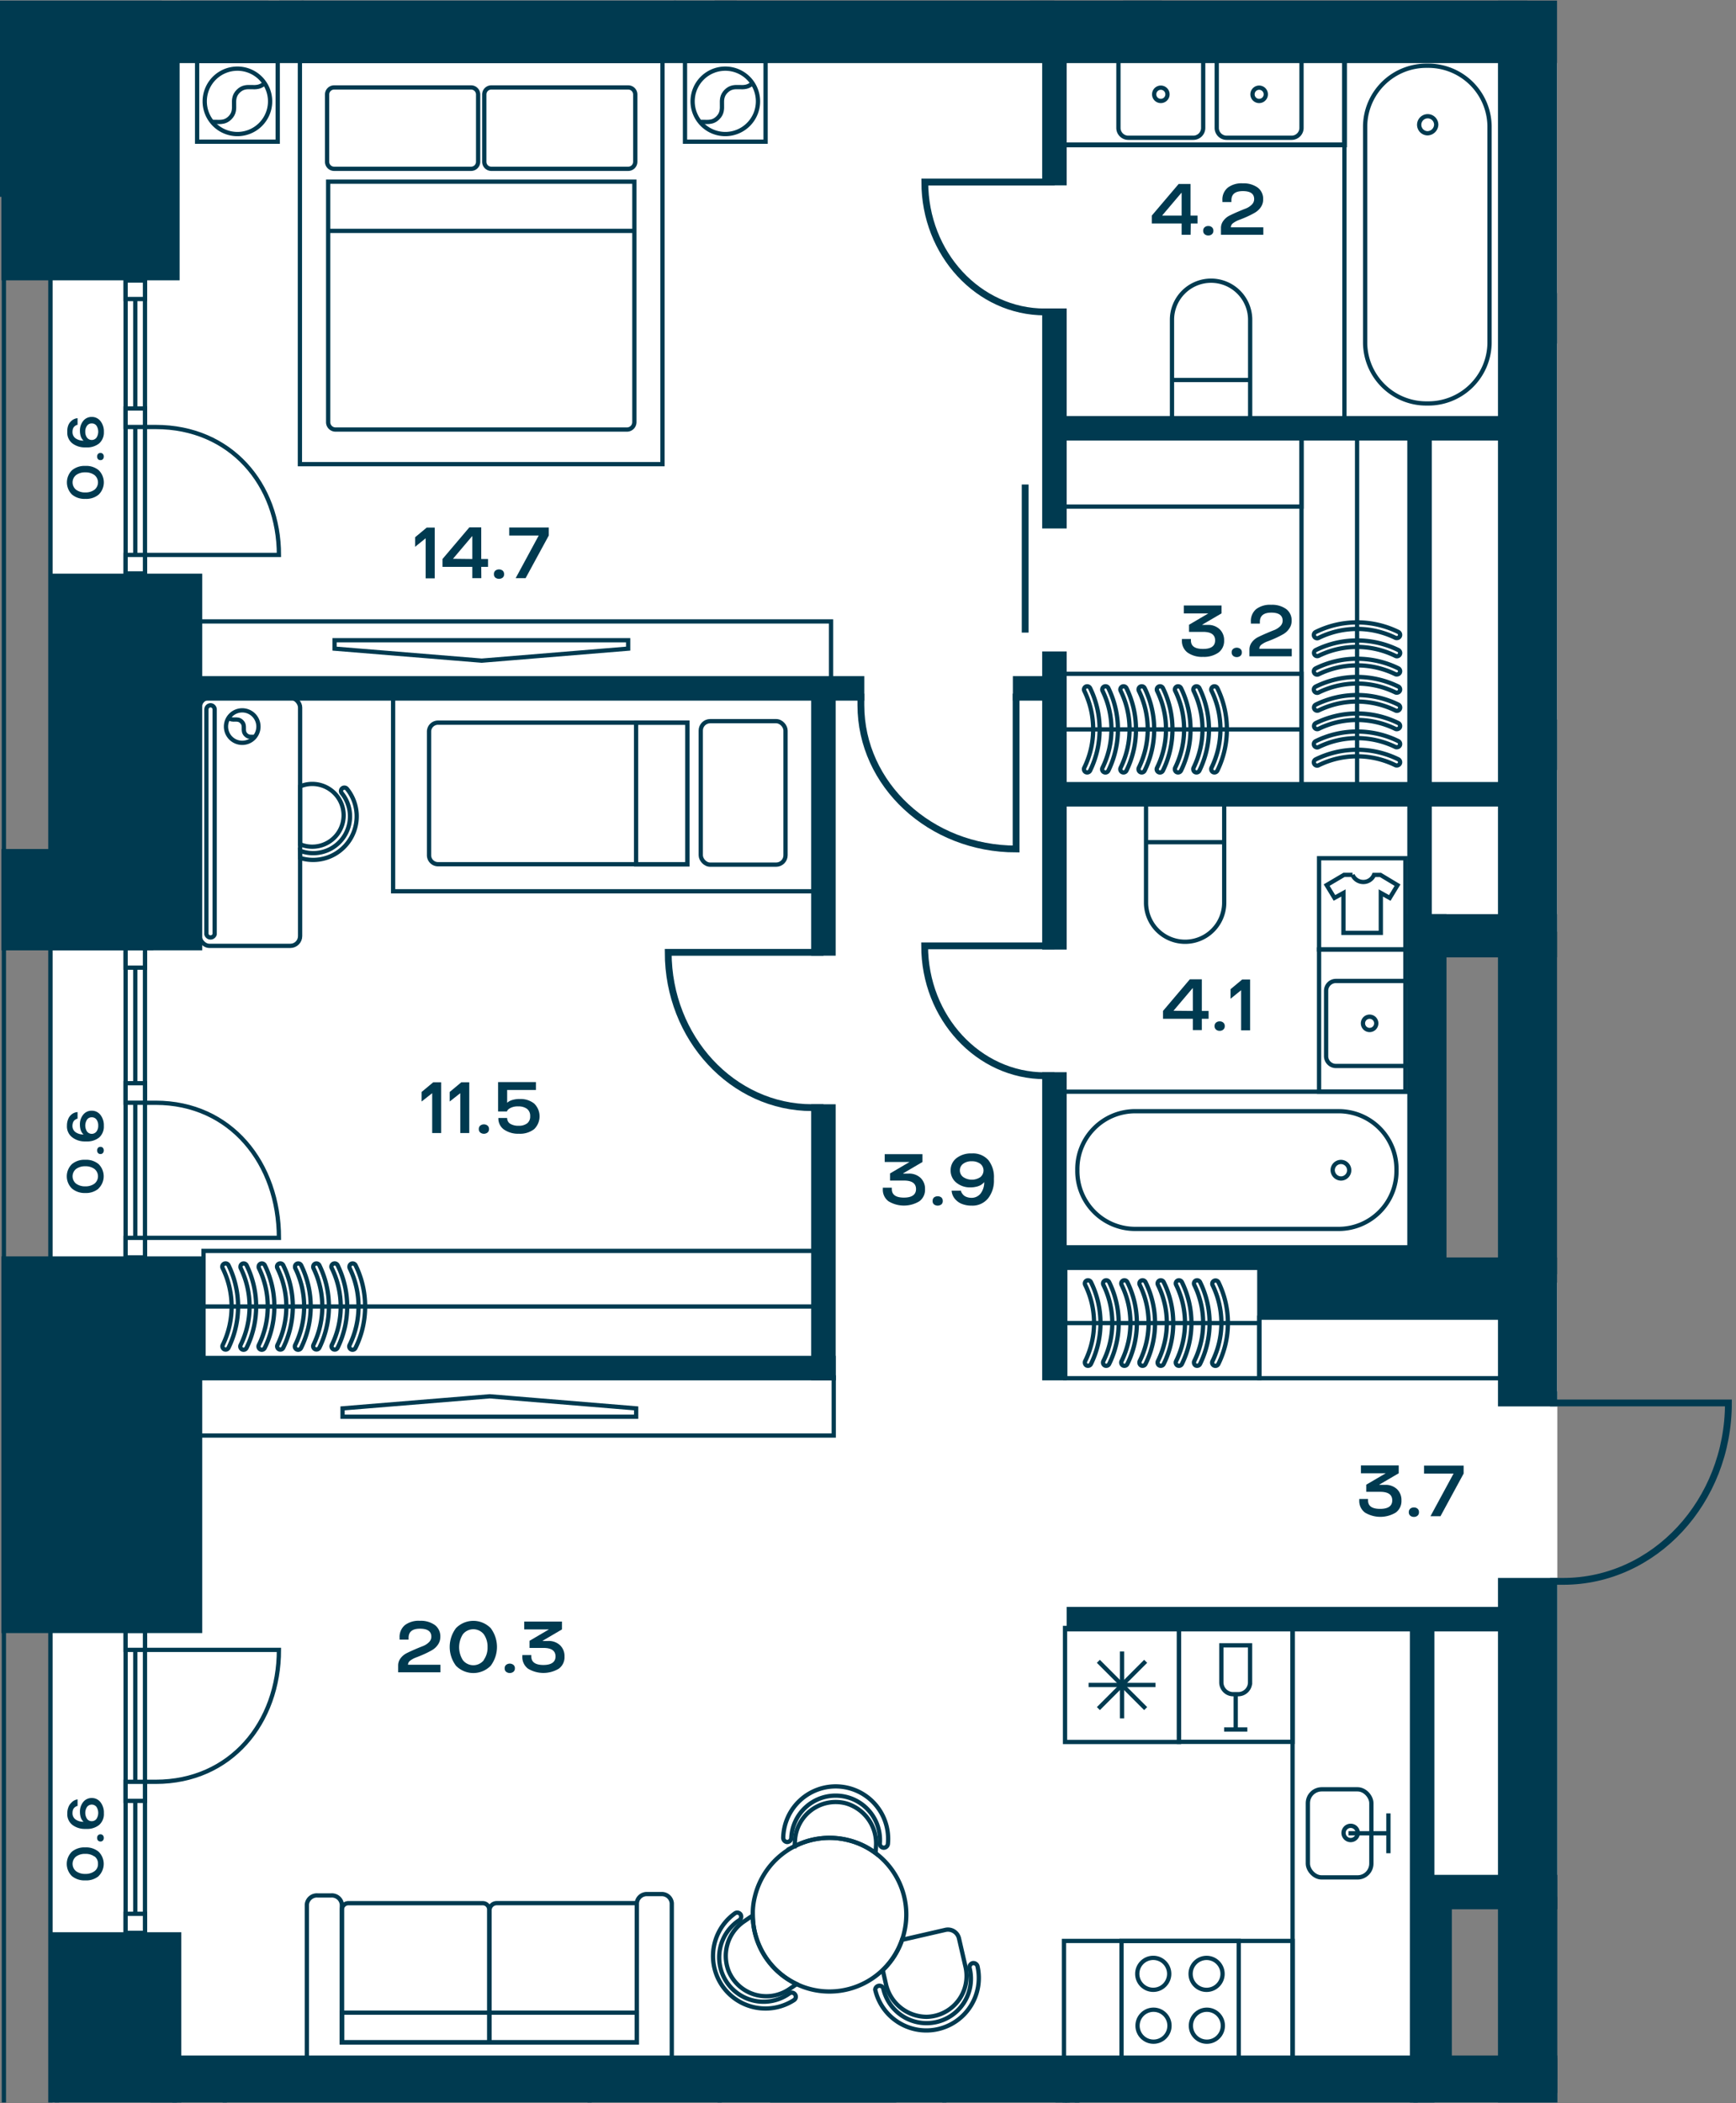 <svg id="Слой_1" data-name="Слой 1" xmlns="http://www.w3.org/2000/svg" xmlns:xlink="http://www.w3.org/1999/xlink" viewBox="0 0 407.34 493.23"><rect x="0" y="0" width="407.34" height="493.23" fill="#808080" stroke="none"/><defs><clipPath id="clip-path"><polygon points="0 0.14 0 493.09 407.34 493.09 407.34 326.27 365.34 326.27 365.34 0.14 0 0.14" fill="none"/></clipPath></defs><polygon points="12.33 14.78 12.33 485.12 336.57 485.12 336.57 444.86 365.41 444.86 365.41 326.27 365.34 326.27 365.34 300.82 336.57 300.82 336.57 218.53 365.34 218.53 365.34 14.78 12.33 14.78" fill="#fff"/><rect x="11.82" y="487.63" width="353.58" height="5.45" fill="#fff"/><rect y="0.14" width="167.66" height="7.09" fill="#fff"/><g clip-path="url(#clip-path)"><line x1="11.82" y1="10.9" x2="11.82" y2="1206.27" fill="none" stroke="#003a50" stroke-miterlimit="10"/><polyline points="768.92 -196.86 768.92 -1300.47 745.92 -1323.47 -95.7 -1323.47 -118.7 -1300.47 -118.7 45.66 0.91 45.66 0.91 1170.78" fill="none" stroke="#003a50" stroke-miterlimit="10"/><polyline points="0.49 1216.97 984.41 1216.97 1083.16 1192.83 1083.16 -196.86 776.25 -196.86" fill="none" stroke="#003a50" stroke-miterlimit="10"/></g><rect x="29.47" y="65.79" width="4.55" height="68.7" fill="#fff"/><rect x="29.47" y="65.79" width="4.55" height="68.7" fill="none" stroke="#003a50" stroke-miterlimit="10"/><line x1="31.74" y1="65.79" x2="31.74" y2="134.49" fill="none" stroke="#003a50" stroke-miterlimit="10"/><rect x="29.47" y="65.79" width="4.55" height="4.34" fill="#fff"/><rect x="29.47" y="65.79" width="4.55" height="4.34" fill="none" stroke="#003a50" stroke-miterlimit="10"/><rect x="29.47" y="130.15" width="4.55" height="4.34" fill="#fff"/><rect x="29.47" y="130.14" width="4.55" height="4.34" fill="none" stroke="#003a50" stroke-miterlimit="10"/><rect x="29.47" y="95.8" width="4.55" height="4.34" fill="#fff"/><rect x="29.47" y="95.8" width="4.55" height="4.34" fill="none" stroke="#003a50" stroke-miterlimit="10"/><g clip-path="url(#clip-path)"><path d="M34,100.14h2.53c17.6,0,28.92,13.43,28.92,30H34" fill="none" stroke="#003a50" stroke-miterlimit="10"/></g><rect x="29.47" y="222.36" width="4.55" height="72.54" fill="#fff"/><rect x="29.47" y="222.36" width="4.55" height="72.54" fill="none" stroke="#003a50" stroke-miterlimit="10"/><line x1="31.74" y1="222.36" x2="31.74" y2="294.9" fill="none" stroke="#003a50" stroke-miterlimit="10"/><rect x="29.47" y="222.36" width="4.55" height="4.58" fill="#fff"/><rect x="29.47" y="222.36" width="4.55" height="4.58" fill="none" stroke="#003a50" stroke-miterlimit="10"/><rect x="29.47" y="290.31" width="4.55" height="4.58" fill="#fff"/><rect x="29.47" y="290.31" width="4.55" height="4.58" fill="none" stroke="#003a50" stroke-miterlimit="10"/><rect x="29.47" y="254.04" width="4.55" height="4.59" fill="#fff"/><rect x="29.47" y="254.04" width="4.55" height="4.58" fill="none" stroke="#003a50" stroke-miterlimit="10"/><g clip-path="url(#clip-path)"><path d="M34,258.63h2.53c17.6,0,28.92,14.18,28.92,31.68H34" fill="none" stroke="#003a50" stroke-miterlimit="10"/></g><rect x="29.47" y="382.46" width="4.55" height="70.84" fill="#fff"/><rect x="29.47" y="382.46" width="4.55" height="70.84" fill="none" stroke="#003a50" stroke-miterlimit="10"/><line x1="31.74" y1="453.31" x2="31.74" y2="382.47" fill="none" stroke="#003a50" stroke-miterlimit="10"/><rect x="29.47" y="448.83" width="4.55" height="4.48" fill="#fff"/><rect x="29.47" y="448.83" width="4.55" height="4.48" fill="none" stroke="#003a50" stroke-miterlimit="10"/><rect x="29.47" y="382.46" width="4.55" height="4.48" fill="#fff"/><rect x="29.47" y="382.46" width="4.55" height="4.48" fill="none" stroke="#003a50" stroke-miterlimit="10"/><rect x="29.47" y="417.88" width="4.55" height="4.48" fill="#fff"/><rect x="29.47" y="417.88" width="4.55" height="4.48" fill="none" stroke="#003a50" stroke-miterlimit="10"/><g clip-path="url(#clip-path)"><path d="M34,417.88h2.53c17.6,0,28.92-13.85,28.92-30.94H34" fill="none" stroke="#003a50" stroke-miterlimit="10"/><rect x="71.28" y="-38.83" width="86.85" height="38.86" fill="none" stroke="#003a50" stroke-miterlimit="10"/></g><rect x="315.46" y="11.61" width="38.86" height="86.85" fill="none" stroke="#003a50" stroke-miterlimit="10"/><g clip-path="url(#clip-path)"><path d="M349.51,29.52v51a14.36,14.36,0,0,1-14.6,14.1h0a14.35,14.35,0,0,1-14.59-14.1v-51a14.35,14.35,0,0,1,14.59-14.1h0A14.36,14.36,0,0,1,349.51,29.52Z" fill="none" stroke="#003a50" stroke-miterlimit="10"/><path d="M334.89,31.26A2,2,0,1,1,337,29.21,2.09,2.09,0,0,1,334.89,31.26Z" fill="none" stroke="#003a50" stroke-miterlimit="10"/></g><rect x="249.18" y="256.03" width="82.09" height="36.73" fill="none" stroke="#003a50" stroke-miterlimit="10"/><g clip-path="url(#clip-path)"><path d="M314.34,288.21H266.12a13.57,13.57,0,0,1-13.33-13.8v0a13.57,13.57,0,0,1,13.33-13.8h48.22a13.57,13.57,0,0,1,13.33,13.8v0A13.57,13.57,0,0,1,314.34,288.21Z" fill="none" stroke="#003a50" stroke-miterlimit="10"/><path d="M312.7,274.39a1.94,1.94,0,1,1,1.93,2A2,2,0,0,1,312.7,274.39Z" fill="none" stroke="#003a50" stroke-miterlimit="10"/><rect x="252.7" y="492.32" width="79.44" height="35.55" fill="none" stroke="#003a50" stroke-miterlimit="10"/><path d="M275,75V98.16h18.34V75A9.17,9.17,0,1,0,275,75Z" fill="none" stroke="#003a50" stroke-miterlimit="10"/></g><line x1="293.37" y1="89.12" x2="275.03" y2="89.12" fill="none" stroke="#003a50" stroke-miterlimit="10"/><g clip-path="url(#clip-path)"><path d="M287.25,211.7V188.49H268.91V211.7a9.17,9.17,0,0,0,18.34,0Z" fill="none" stroke="#003a50" stroke-miterlimit="10"/></g><line x1="268.91" y1="197.52" x2="287.25" y2="197.52" fill="none" stroke="#003a50" stroke-miterlimit="10"/><g clip-path="url(#clip-path)"><path d="M305.39,30V14.23a2.3,2.3,0,0,0-2.3-2.31H287.81a2.3,2.3,0,0,0-2.31,2.31V30a2.31,2.31,0,0,0,2.31,2.31h15.28A2.31,2.31,0,0,0,305.39,30Z" fill="none" stroke="#003a50" stroke-miterlimit="10"/><path d="M295.44,23.68a1.56,1.56,0,1,0-1.55-1.56A1.56,1.56,0,0,0,295.44,23.68Z" fill="none" stroke="#003a50" stroke-miterlimit="10"/><path d="M282.32,30V14.23a2.3,2.3,0,0,0-2.3-2.31H264.74a2.3,2.3,0,0,0-2.31,2.31V30a2.31,2.31,0,0,0,2.31,2.31H280A2.31,2.31,0,0,0,282.32,30Z" fill="none" stroke="#003a50" stroke-miterlimit="10"/><path d="M272.38,23.68a1.56,1.56,0,1,0-1.56-1.56A1.55,1.55,0,0,0,272.38,23.68Z" fill="none" stroke="#003a50" stroke-miterlimit="10"/></g><rect x="249.28" y="13.73" width="66.19" height="20.25" fill="none" stroke="#003a50" stroke-miterlimit="10" stroke-width="1.14"/><g clip-path="url(#clip-path)"><path d="M313.47,250h15.79a2.32,2.32,0,0,0,2.31-2.31V232.37a2.32,2.32,0,0,0-2.31-2.31H313.47a2.31,2.31,0,0,0-2.31,2.31v15.28A2.31,2.31,0,0,0,313.47,250Z" fill="none" stroke="#003a50" stroke-miterlimit="10"/><path d="M319.81,240a1.56,1.56,0,1,0,1.55-1.56A1.55,1.55,0,0,0,319.81,240Z" fill="none" stroke="#003a50" stroke-miterlimit="10"/></g><rect x="309.51" y="222.68" width="20.25" height="33.34" fill="none" stroke="#003a50" stroke-miterlimit="10"/><rect x="46.41" y="145.74" width="148.58" height="13.62" fill="none" stroke="#003a50" stroke-miterlimit="10"/><polygon points="147.39 152.12 113.03 154.94 78.5 152.12 78.5 150.15 147.39 150.15 147.39 152.12" fill="none" stroke="#003a50" stroke-miterlimit="10"/><rect x="92.24" y="163.53" width="98.82" height="45.5" fill="none" stroke="#003a50" stroke-miterlimit="10"/><g clip-path="url(#clip-path)"><path d="M100.67,171.58v29a2.11,2.11,0,0,0,2.11,2.1h58.51V169.48H102.78A2.11,2.11,0,0,0,100.67,171.58Z" fill="none" stroke="#003a50" stroke-miterlimit="10"/></g><rect x="149.25" y="169.47" width="12.04" height="33.26" fill="none" stroke="#003a50" stroke-miterlimit="10"/><g clip-path="url(#clip-path)"><rect x="164.43" y="169.13" width="19.89" height="33.65" rx="2.2" fill="none" stroke="#003a50" stroke-miterlimit="10"/></g><rect x="47.76" y="293.37" width="144.34" height="26.08" fill="none" stroke="#003a50" stroke-miterlimit="10"/><g clip-path="url(#clip-path)"><path d="M60.7,297.07a.76.76,0,0,1,.43-.69.77.77,0,0,1,1,.35,22,22,0,0,1,0,19.36.77.77,0,1,1-1.38-.68,20.53,20.53,0,0,0,0-18A.64.64,0,0,1,60.7,297.07Z" fill="none" stroke="#003a50" stroke-miterlimit="10"/><path d="M65,297.07a.77.77,0,0,1,1.46-.34,22,22,0,0,1,0,19.36.75.75,0,0,1-1,.35.77.77,0,0,1-.36-1,20.44,20.44,0,0,0,0-18A.76.76,0,0,1,65,297.07Z" fill="none" stroke="#003a50" stroke-miterlimit="10"/><path d="M69.23,297.07a.76.76,0,0,1,.43-.69.77.77,0,0,1,1,.35,22,22,0,0,1,0,19.36.77.77,0,1,1-1.38-.68,20.44,20.44,0,0,0,0-18A.76.76,0,0,1,69.23,297.07Z" fill="none" stroke="#003a50" stroke-miterlimit="10"/><path d="M73.5,297.07a.76.76,0,0,1,.43-.69.77.77,0,0,1,1,.35,22,22,0,0,1,0,19.36.77.77,0,0,1-1.38-.68,20.53,20.53,0,0,0,0-18A.64.64,0,0,1,73.5,297.07Z" fill="none" stroke="#003a50" stroke-miterlimit="10"/><path d="M77.76,297.07a.77.77,0,0,1,1.46-.34,22,22,0,0,1,0,19.36.75.75,0,0,1-1,.35.77.77,0,0,1-.36-1,20.44,20.44,0,0,0,0-18A.76.76,0,0,1,77.76,297.07Z" fill="none" stroke="#003a50" stroke-miterlimit="10"/><path d="M82,297.07a.76.76,0,0,1,.43-.69.77.77,0,0,1,1,.35,22,22,0,0,1,0,19.36.77.77,0,1,1-1.38-.68,20.53,20.53,0,0,0,0-18A.76.76,0,0,1,82,297.07Z" fill="none" stroke="#003a50" stroke-miterlimit="10"/><path d="M56.43,297.07a.76.76,0,0,1,.43-.69.77.77,0,0,1,1,.35,22,22,0,0,1,0,19.36.77.77,0,1,1-1.38-.68,20.53,20.53,0,0,0,0-18A.64.64,0,0,1,56.43,297.07Z" fill="none" stroke="#003a50" stroke-miterlimit="10"/><path d="M52.16,297.07a.77.77,0,0,1,1.46-.34,22,22,0,0,1,0,19.36.75.75,0,0,1-1,.35.77.77,0,0,1-.36-1,20.44,20.44,0,0,0,0-18A.76.76,0,0,1,52.16,297.07Z" fill="none" stroke="#003a50" stroke-miterlimit="10"/></g><line x1="47.57" y1="306.41" x2="194.33" y2="306.41" fill="none" stroke="#003a50" stroke-miterlimit="10"/><rect x="249.96" y="297.34" width="45.53" height="25.89" fill="none" stroke="#003a50" stroke-miterlimit="10"/><g clip-path="url(#clip-path)"><path d="M263.09,319.56a.76.76,0,0,0,.43.69.77.77,0,0,0,1-.35,21.73,21.73,0,0,0,0-19.22.77.77,0,0,0-1-.35.75.75,0,0,0-.35,1,20.25,20.25,0,0,1,0,17.88A.67.67,0,0,0,263.09,319.56Z" fill="none" stroke="#003a50" stroke-miterlimit="10"/><path d="M267.36,319.56a.77.77,0,0,0,.42.69.78.78,0,0,0,1-.35,21.73,21.73,0,0,0,0-19.22.77.77,0,0,0-1-.35.75.75,0,0,0-.35,1,20.25,20.25,0,0,1,0,17.88A.67.67,0,0,0,267.36,319.56Z" fill="none" stroke="#003a50" stroke-miterlimit="10"/><path d="M271.62,319.56a.76.76,0,0,0,.43.69.77.77,0,0,0,1-.35,21.73,21.73,0,0,0,0-19.22.77.77,0,0,0-1-.35.75.75,0,0,0-.35,1,20.17,20.17,0,0,1,0,17.88A.8.8,0,0,0,271.62,319.56Z" fill="none" stroke="#003a50" stroke-miterlimit="10"/><path d="M275.89,319.56a.76.76,0,0,0,.43.69.77.77,0,0,0,1-.35,21.73,21.73,0,0,0,0-19.22.77.77,0,0,0-1-.35.75.75,0,0,0-.35,1,20.25,20.25,0,0,1,0,17.88A.67.67,0,0,0,275.89,319.56Z" fill="none" stroke="#003a50" stroke-miterlimit="10"/><path d="M280.16,319.56a.77.77,0,0,0,.42.69.78.78,0,0,0,1-.35,21.73,21.73,0,0,0,0-19.22.77.77,0,0,0-1-.35.75.75,0,0,0-.35,1,20.25,20.25,0,0,1,0,17.88A.67.67,0,0,0,280.16,319.56Z" fill="none" stroke="#003a50" stroke-miterlimit="10"/><path d="M284.42,319.56a.77.77,0,0,0,1.46.34,21.73,21.73,0,0,0,0-19.22.77.77,0,0,0-1.38.67,20.17,20.17,0,0,1,0,17.88A.8.8,0,0,0,284.42,319.56Z" fill="none" stroke="#003a50" stroke-miterlimit="10"/><path d="M258.82,319.56a.76.76,0,0,0,.43.69.77.77,0,0,0,1-.35,21.73,21.73,0,0,0,0-19.22.77.77,0,0,0-1-.35.75.75,0,0,0-.35,1,20.17,20.17,0,0,1,0,17.88A.8.8,0,0,0,258.82,319.56Z" fill="none" stroke="#003a50" stroke-miterlimit="10"/><path d="M254.56,319.56a.77.77,0,0,0,.42.69.78.78,0,0,0,1-.35,21.73,21.73,0,0,0,0-19.22.77.77,0,0,0-1-.35.75.75,0,0,0-.35,1,20.25,20.25,0,0,1,0,17.88A.67.67,0,0,0,254.56,319.56Z" fill="none" stroke="#003a50" stroke-miterlimit="10"/></g><line x1="249.97" y1="310.29" x2="295.49" y2="310.29" fill="none" stroke="#003a50" stroke-miterlimit="10"/><rect x="249.76" y="158.02" width="55.63" height="26.08" fill="none" stroke="#003a50" stroke-miterlimit="10"/><g clip-path="url(#clip-path)"><path d="M262.88,180.4a.76.76,0,0,0,.43.69.77.77,0,0,0,1-.35,22.06,22.06,0,0,0,0-19.37.77.77,0,0,0-1-.34.75.75,0,0,0-.35,1,20.47,20.47,0,0,1,0,18A.76.76,0,0,0,262.88,180.4Z" fill="none" stroke="#003a50" stroke-miterlimit="10"/><path d="M267.15,180.4a.76.76,0,0,0,.43.69.77.77,0,0,0,1-.35,22.06,22.06,0,0,0,0-19.37.77.77,0,0,0-1-.34.75.75,0,0,0-.35,1,20.55,20.55,0,0,1,0,18A.64.64,0,0,0,267.15,180.4Z" fill="none" stroke="#003a50" stroke-miterlimit="10"/><path d="M271.41,180.4a.77.77,0,0,0,1.46.34,22.06,22.06,0,0,0,0-19.37.75.75,0,0,0-1-.34.76.76,0,0,0-.36,1,20.47,20.47,0,0,1,0,18A.76.76,0,0,0,271.41,180.4Z" fill="none" stroke="#003a50" stroke-miterlimit="10"/><path d="M275.68,180.4a.76.76,0,0,0,.43.69.77.77,0,0,0,1-.35,22.06,22.06,0,0,0,0-19.37.77.77,0,0,0-1-.34.75.75,0,0,0-.35,1,20.47,20.47,0,0,1,0,18A.76.76,0,0,0,275.68,180.4Z" fill="none" stroke="#003a50" stroke-miterlimit="10"/><path d="M280,180.4a.76.76,0,0,0,.43.69.77.77,0,0,0,1-.35,22.06,22.06,0,0,0,0-19.37.77.77,0,0,0-1-.34.75.75,0,0,0-.35,1,20.55,20.55,0,0,1,0,18A.64.64,0,0,0,280,180.4Z" fill="none" stroke="#003a50" stroke-miterlimit="10"/><path d="M284.22,180.4a.77.77,0,0,0,.42.69.78.78,0,0,0,1-.35,22.06,22.06,0,0,0,0-19.37.77.77,0,0,0-1-.34.75.75,0,0,0-.35,1,20.55,20.55,0,0,1,0,18A.64.64,0,0,0,284.22,180.4Z" fill="none" stroke="#003a50" stroke-miterlimit="10"/><path d="M258.61,180.4a.77.77,0,0,0,1.46.34,22.06,22.06,0,0,0,0-19.37.75.75,0,0,0-1-.34.76.76,0,0,0-.36,1,20.47,20.47,0,0,1,0,18A.76.76,0,0,0,258.61,180.4Z" fill="none" stroke="#003a50" stroke-miterlimit="10"/><path d="M254.35,180.4a.76.76,0,0,0,.43.69.77.77,0,0,0,1-.35,22.06,22.06,0,0,0,0-19.37.77.77,0,0,0-1-.34.75.75,0,0,0-.35,1,20.55,20.55,0,0,1,0,18A.64.64,0,0,0,254.35,180.4Z" fill="none" stroke="#003a50" stroke-miterlimit="10"/></g><line x1="249.76" y1="171.06" x2="305.39" y2="171.06" fill="none" stroke="#003a50" stroke-miterlimit="10"/><rect x="305.39" y="102.36" width="26.08" height="81.74" fill="none" stroke="#003a50" stroke-miterlimit="10"/><g clip-path="url(#clip-path)"><path d="M327.77,171a.77.77,0,0,0,.69-.42.78.78,0,0,0-.35-1,22,22,0,0,0-19.36,0,.77.77,0,0,0-.35,1,.76.76,0,0,0,1,.35,20.53,20.53,0,0,1,18,0A.64.64,0,0,0,327.77,171Z" fill="none" stroke="#003a50" stroke-miterlimit="10"/><path d="M327.77,166.71a.77.77,0,0,0,.34-1.46,22,22,0,0,0-19.36,0,.75.75,0,0,0-.35,1,.77.77,0,0,0,1,.36,20.53,20.53,0,0,1,18,0A.76.76,0,0,0,327.77,166.71Z" fill="none" stroke="#003a50" stroke-miterlimit="10"/><path d="M327.77,162.44a.76.76,0,0,0,.69-.43.77.77,0,0,0-.35-1,22,22,0,0,0-19.36,0,.77.77,0,1,0,.68,1.38,20.53,20.53,0,0,1,18,0A.64.64,0,0,0,327.77,162.44Z" fill="none" stroke="#003a50" stroke-miterlimit="10"/><path d="M327.77,158.17a.76.76,0,0,0,.69-.43.77.77,0,0,0-.35-1,22,22,0,0,0-19.36,0,.77.77,0,1,0,.68,1.38,20.53,20.53,0,0,1,18,0A.64.64,0,0,0,327.77,158.17Z" fill="none" stroke="#003a50" stroke-miterlimit="10"/><path d="M327.77,153.91a.77.77,0,0,0,.34-1.46,22,22,0,0,0-19.36,0,.75.75,0,0,0-.35,1,.77.77,0,0,0,1,.36,20.44,20.44,0,0,1,18,0A.76.76,0,0,0,327.77,153.91Z" fill="none" stroke="#003a50" stroke-miterlimit="10"/><path d="M327.77,149.64a.76.76,0,0,0,.69-.43.77.77,0,0,0-.35-1,22,22,0,0,0-19.36,0,.77.77,0,1,0,.68,1.38,20.44,20.44,0,0,1,18,0A.76.76,0,0,0,327.77,149.64Z" fill="none" stroke="#003a50" stroke-miterlimit="10"/><path d="M327.77,175.24a.76.76,0,0,0,.69-.43.77.77,0,0,0-.35-1,22,22,0,0,0-19.36,0,.77.77,0,1,0,.68,1.38,20.53,20.53,0,0,1,18,0A.64.64,0,0,0,327.77,175.24Z" fill="none" stroke="#003a50" stroke-miterlimit="10"/><path d="M327.77,179.51a.76.76,0,0,0,.69-.43.77.77,0,0,0-.35-1,22,22,0,0,0-19.36,0,.77.77,0,1,0,.68,1.38,20.44,20.44,0,0,1,18,0A.76.76,0,0,0,327.77,179.51Z" fill="none" stroke="#003a50" stroke-miterlimit="10"/></g><line x1="318.43" y1="184.1" x2="318.43" y2="99.95" fill="none" stroke="#003a50" stroke-miterlimit="10"/><g clip-path="url(#clip-path)"><rect x="42.82" y="-19.63" width="19.66" height="19.66" fill="none" stroke="#003a50" stroke-miterlimit="10"/><rect x="-51.09" y="-98.3" width="88.5" height="98.33" fill="none" stroke="#003a50" stroke-miterlimit="10"/></g><rect x="160.73" y="14.32" width="18.91" height="18.91" fill="none" stroke="#003a50" stroke-miterlimit="10"/><g clip-path="url(#clip-path)"><path d="M164.76,29.19a7.67,7.67,0,1,0,0-10.84A7.67,7.67,0,0,0,164.76,29.19Z" fill="none" stroke="#003a50" stroke-miterlimit="10"/><path d="M164.24,28.61c1.41-.14,2.84.41,4.22-1,2-2-.12-4.19,1.92-6.22s4.18.12,6.22-1.91" fill="none" stroke="#003a50" stroke-miterlimit="10"/></g><rect x="46.25" y="14.32" width="18.91" height="18.91" fill="none" stroke="#003a50" stroke-miterlimit="10"/><g clip-path="url(#clip-path)"><path d="M50.28,29.19a7.67,7.67,0,1,0,0-10.84A7.67,7.67,0,0,0,50.28,29.19Z" fill="none" stroke="#003a50" stroke-miterlimit="10"/><path d="M49.76,28.61c1.41-.14,2.84.41,4.22-1,2-2-.12-4.19,1.92-6.22s4.18.12,6.22-1.91" fill="none" stroke="#003a50" stroke-miterlimit="10"/></g><rect x="70.37" y="14.32" width="85.08" height="94.54" fill="none" stroke="#003a50" stroke-miterlimit="10"/><g clip-path="url(#clip-path)"><path d="M78.7,100.74h68.41A1.74,1.74,0,0,0,148.85,99V42.6H77V99A1.73,1.73,0,0,0,78.7,100.74Z" fill="none" stroke="#003a50" stroke-miterlimit="10"/><path d="M115.28,39.59h32.13a1.65,1.65,0,0,0,1.65-1.66V22.16a1.65,1.65,0,0,0-1.65-1.65H115.28a1.65,1.65,0,0,0-1.65,1.65V37.93A1.65,1.65,0,0,0,115.28,39.59Z" fill="none" stroke="#003a50" stroke-miterlimit="10"/><path d="M78.4,39.59h32.13a1.65,1.65,0,0,0,1.66-1.65V22.16a1.65,1.65,0,0,0-1.66-1.65H78.4a1.65,1.65,0,0,0-1.65,1.65V37.94A1.65,1.65,0,0,0,78.4,39.59Z" fill="none" stroke="#003a50" stroke-miterlimit="10"/></g><line x1="76.75" y1="54.15" x2="149.06" y2="54.15" fill="none" stroke="#003a50" stroke-miterlimit="10"/><g clip-path="url(#clip-path)"><path d="M319.92,206.85a2.71,2.71,0,0,0,2.48-1.66h1.52l4,2.4-1.82,3L324,209.42v9.36h-8.77v-9.36l-2.11,1.16-1.83-3,4.07-2.4h2A2.75,2.75,0,0,0,319.92,206.85Z" fill="none" stroke="#003a50" stroke-miterlimit="10"/></g><rect x="309.51" y="201.28" width="20.25" height="21.4" fill="none" stroke="#003a50" stroke-miterlimit="10"/><g clip-path="url(#clip-path)"><path d="M228.22,460.41a1,1,0,0,0-.71,1.14,10.41,10.41,0,1,1-20.29,4.65,1,1,0,0,0-1.86.43,12.31,12.31,0,0,0,24-5.5A1,1,0,0,0,228.22,460.41Z" fill="none" stroke="#003a50" stroke-miterlimit="10"/><path d="M186.56,467.75a.94.94,0,0,0-1.32-.25,10.41,10.41,0,1,1-11.72-17.2,1,1,0,0,0,.25-1.32.94.94,0,0,0-1.32-.25,12.31,12.31,0,0,0,13.86,20.34A.94.94,0,0,0,186.56,467.75Z" fill="none" stroke="#003a50" stroke-miterlimit="10"/><path d="M184.67,432a1,1,0,0,0,1-.89,10.41,10.41,0,1,1,20.78,1.23.94.94,0,0,0,.89,1,1,1,0,0,0,1-.89A12.31,12.31,0,1,0,183.78,431,1,1,0,0,0,184.67,432Z" fill="none" stroke="#003a50" stroke-miterlimit="10"/><path d="M217.5,473a9.58,9.58,0,0,0,9.06-11.69l-1.54-6.7a2.66,2.66,0,0,0-3.2-2l-10.15,2.33a17.83,17.83,0,0,1-4.53,7.12l.72,3.18A9.82,9.82,0,0,0,217.5,473Z" fill="none" stroke="#003a50" stroke-miterlimit="10"/><path d="M185.18,466.52l1.75-1.2a18,18,0,0,1-10.3-16.1l-1.9,1.3a9.79,9.79,0,0,0-3.74,11.8A9.57,9.57,0,0,0,185.18,466.52Z" fill="none" stroke="#003a50" stroke-miterlimit="10"/><path d="M205.45,434.6l.09-1.48a9.8,9.8,0,0,0-7-10.18,9.56,9.56,0,0,0-12,8.67l-.09,1.39A18.06,18.06,0,0,1,199,431.55,17.65,17.65,0,0,1,205.45,434.6Z" fill="none" stroke="#003a50" stroke-miterlimit="10"/><path d="M207.14,462a17.83,17.83,0,0,0,4.53-7.12,13.1,13.1,0,0,0,.45-1.51,18,18,0,0,0-6.67-18.76,17.81,17.81,0,0,0-6.47-3.05,18,18,0,0,0-21.83,13.14,16.42,16.42,0,0,0-.51,4.53,18,18,0,0,0,10.3,16.1,17.78,17.78,0,0,0,3.38,1.21A18,18,0,0,0,207.14,462Z" fill="none" stroke="#003a50" stroke-miterlimit="10"/><path d="M61,528.7a2.35,2.35,0,0,1-2.51,2.14H55.25a2.35,2.35,0,0,1-2.51-2.14V492.31h85.62v36.07a2.36,2.36,0,0,1-2.52,2.14h-3.18a2.36,2.36,0,0,1-2.52-2.14V496.05H61Z" fill="none" stroke="#003a50" stroke-miterlimit="10"/><rect x="181.2" y="492.65" width="28.61" height="28.61" fill="none" stroke="#003a50" stroke-miterlimit="10"/><rect x="168.87" y="491.64" width="81.65" height="29.62" fill="none" stroke="#003a50" stroke-miterlimit="10"/><rect x="221.57" y="492.32" width="28.24" height="92.79" fill="none" stroke="#003a50" stroke-miterlimit="10"/></g><rect x="276.64" y="381.82" width="26.65" height="26.69" fill="none" stroke="#003a50" stroke-miterlimit="10"/><g clip-path="url(#clip-path)"><path d="M286.58,394.54v-8.66h6.74v8.66a2.78,2.78,0,0,1-2.77,2.79h-1.19A2.78,2.78,0,0,1,286.58,394.54Z" fill="none" stroke="#003a50" stroke-miterlimit="10"/></g><polyline points="292.68 405.61 289.95 405.61 287.23 405.61" fill="none" stroke="#003a50" stroke-miterlimit="10"/><line x1="289.95" y1="397.32" x2="289.95" y2="405.61" fill="none" stroke="#003a50" stroke-miterlimit="10"/><rect x="263.16" y="455.2" width="27.5" height="27.5" fill="none" stroke="#003a50" stroke-miterlimit="10"/><g clip-path="url(#clip-path)"><circle cx="270.63" cy="475.1" r="3.75" transform="translate(-4.02 2.31) rotate(-0.49)" fill="none" stroke="#003a50" stroke-miterlimit="10"/><circle cx="283.15" cy="475.1" r="3.75" transform="translate(-4.02 2.42) rotate(-0.49)" fill="none" stroke="#003a50" stroke-miterlimit="10"/><circle cx="270.63" cy="462.9" r="3.75" transform="translate(-7.43 4.42) rotate(-0.92)" fill="none" stroke="#003a50" stroke-miterlimit="10"/><circle cx="283.15" cy="462.9" r="3.75" transform="translate(-7.43 4.63) rotate(-0.92)" fill="none" stroke="#003a50" stroke-miterlimit="10"/></g><polyline points="325.78 434.63 325.78 429.96 325.78 425.29" fill="none" stroke="#003a50" stroke-miterlimit="10"/><line x1="316.42" y1="429.95" x2="325.78" y2="429.95" fill="none" stroke="#003a50" stroke-miterlimit="10"/><g clip-path="url(#clip-path)"><rect x="306.88" y="419.64" width="14.9" height="20.66" rx="3.24" fill="none" stroke="#003a50" stroke-miterlimit="10"/><path d="M315.26,430a1.67,1.67,0,0,0,3.33,0,1.67,1.67,0,1,0-3.33,0Z" fill="none" stroke="#003a50" stroke-miterlimit="10"/></g><rect x="249.9" y="381.8" width="26.74" height="26.74" fill="none" stroke="#003a50" stroke-miterlimit="10"/><line x1="255.43" y1="395.17" x2="271.12" y2="395.17" fill="none" stroke="#003a50" stroke-miterlimit="10"/><line x1="263.27" y1="387.32" x2="263.27" y2="403.01" fill="none" stroke="#003a50" stroke-miterlimit="10"/><line x1="257.72" y1="389.62" x2="268.82" y2="400.71" fill="none" stroke="#003a50" stroke-miterlimit="10"/><line x1="268.82" y1="389.62" x2="257.73" y2="400.71" fill="none" stroke="#003a50" stroke-miterlimit="10"/><rect x="249.66" y="455.2" width="53.64" height="27.5" fill="none" stroke="#003a50" stroke-miterlimit="10"/><rect x="303.29" y="381.8" width="28.24" height="100.9" fill="none" stroke="#003a50" stroke-miterlimit="10"/><rect x="295.49" y="309.03" width="58" height="14.2" fill="none" stroke="#003a50" stroke-miterlimit="10"/><rect x="248.53" y="101.26" width="56.86" height="17.55" fill="none" stroke="#003a50" stroke-miterlimit="10"/><g clip-path="url(#clip-path)"><path d="M49.43,165.4h0a1,1,0,0,0-1,1V219.1a1,1,0,0,0,1.94,0V166.36A1,1,0,0,0,49.43,165.4Z" fill="none" stroke="#003a50" stroke-miterlimit="10"/><path d="M70.42,201.21a10.23,10.23,0,0,0,11-16.2.79.79,0,0,0-1.11-.12.8.8,0,0,0-.12,1.12,8.63,8.63,0,0,1-9.8,13.5Z" fill="none" stroke="#003a50" stroke-miterlimit="10"/><rect x="46.86" y="163.63" width="23.56" height="58.2" rx="2.29" fill="none" stroke="#003a50" stroke-miterlimit="10"/><path d="M59.53,173.1a3.81,3.81,0,1,1,0-5.39A3.82,3.82,0,0,1,59.53,173.1Z" fill="none" stroke="#003a50" stroke-miterlimit="10"/><path d="M59.79,172.81c-.71-.06-1.42.2-2.1-.48-1-1,.06-2.08-1-3.1s-2.08.06-3.1-.95" fill="none" stroke="#003a50" stroke-miterlimit="10"/><path d="M70.42,198a7.36,7.36,0,1,0,0-13.57Z" fill="none" stroke="#003a50" stroke-miterlimit="10"/></g><rect x="46.91" y="323.05" width="148.72" height="13.62" fill="none" stroke="#003a50" stroke-miterlimit="10"/><polygon points="149.27 330.3 114.91 327.47 80.38 330.3 80.38 332.26 149.27 332.26 149.27 330.3" fill="none" stroke="#003a50" stroke-miterlimit="10"/><g clip-path="url(#clip-path)"><path d="M114.86,448v31h34.56V446.34H116.53A1.68,1.68,0,0,0,114.86,448Z" fill="none" stroke="#003a50" stroke-miterlimit="10"/><path d="M80.23,447.85V479h34.56V447.85a1.5,1.5,0,0,0-1.5-1.5H81.72A1.5,1.5,0,0,0,80.23,447.85Z" fill="none" stroke="#003a50" stroke-miterlimit="10"/><path d="M149.42,446.35a2.35,2.35,0,0,1,2.51-2.14h3.19a2.35,2.35,0,0,1,2.51,2.14v36.39H72V446.67a2.36,2.36,0,0,1,2.52-2.14h3.18a2.36,2.36,0,0,1,2.52,2.14V479h69.19Z" fill="none" stroke="#003a50" stroke-miterlimit="10"/></g><rect x="80.23" y="472.02" width="69.19" height="6.98" fill="none" stroke="#003a50" stroke-miterlimit="10"/><g clip-path="url(#clip-path)"><path d="M247.42,252.29h-2.24c-15.59,0-28.22-13.64-28.22-30.46h30.46" fill="none" stroke="#003a50" stroke-miterlimit="10" stroke-width="1.6"/><path d="M247.42,73.16h-2.24C229.59,73.16,217,59.52,217,42.7h30.46" fill="none" stroke="#003a50" stroke-miterlimit="10" stroke-width="1.6"/><path d="M193.22,259.77h-2.68c-18.64,0-33.75-16.31-33.75-36.42h36.43" fill="none" stroke="#003a50" stroke-miterlimit="10" stroke-width="1.6"/><path d="M202,162.68v2.69c0,18.64,16.3,33.74,36.42,33.74V162.68" fill="none" stroke="#003a50" stroke-miterlimit="10" stroke-width="1.6"/><path d="M363.71,370.87h3.08c21.41,0,38.77-18.73,38.77-41.84H363.71" fill="none" stroke="#003a50" stroke-miterlimit="10" stroke-width="1.6"/></g><line x1="240.55" y1="113.63" x2="240.55" y2="148.36" fill="none" stroke="#003a50" stroke-miterlimit="10" stroke-width="1.6"/><rect x="65.53" y="0.14" width="5.75" height="5.05" fill="#003a50"/><rect x="244.54" y="9.53" width="5.75" height="33.94" fill="#003a50"/><rect x="247.55" y="97.57" width="106.77" height="5.75" fill="#003a50"/><rect x="247.55" y="183.4" width="106.77" height="5.75" fill="#003a50"/><rect x="39.03" y="158.57" width="163.77" height="5.75" fill="#003a50"/><rect x="39.03" y="317.98" width="157.06" height="5.75" fill="#003a50"/><rect x="237.66" y="158.57" width="9.73" height="5.75" fill="#003a50"/><rect x="247.55" y="292.03" width="87.26" height="5.75" fill="#003a50"/><rect x="250.29" y="376.86" width="103.2" height="5.75" fill="#003a50"/><rect x="244.54" y="72.34" width="5.75" height="51.6" fill="#003a50"/><rect x="244.54" y="152.78" width="5.75" height="69.92" fill="#003a50"/><rect x="244.54" y="251.46" width="5.75" height="72.27" fill="#003a50"/><rect x="330.82" y="379.74" width="5.75" height="113.35" fill="#003a50"/><rect x="247.65" y="485.11" width="5.75" height="7.97" fill="#003a50"/><rect x="190.34" y="258.98" width="5.75" height="64.76" fill="#003a50"/><rect x="190.34" y="159.37" width="5.75" height="64.76" fill="#003a50"/><rect x="330.21" y="101.26" width="5.75" height="130.6" fill="#003a50"/><rect x="333.09" y="214.39" width="32.25" height="10.14" fill="#003a50"/><rect x="330.21" y="214.39" width="9.2" height="88.64" fill="#003a50"/><rect x="332.16" y="439.7" width="33.25" height="8.08" fill="#003a50"/><rect x="332.16" y="444.86" width="8.5" height="40.25" fill="#003a50"/><rect x="12.85" y="454.2" width="28.64" height="38.89" fill="#003a50"/><g clip-path="url(#clip-path)"><rect x="12.85" y="454.2" width="28.64" height="86.25" fill="none" stroke="#003a50" stroke-miterlimit="10" stroke-width="2.09"/></g><rect x="1.37" y="295.7" width="45.04" height="86.25" fill="#003a50"/><g clip-path="url(#clip-path)"><rect x="1.37" y="295.7" width="45.04" height="86.25" fill="none" stroke="#003a50" stroke-miterlimit="10" stroke-width="2.09"/></g><rect x="12.85" y="135.58" width="33.56" height="86.25" fill="#003a50"/><rect x="12.85" y="135.58" width="33.56" height="86.25" fill="none" stroke="#003a50" stroke-miterlimit="10" stroke-width="2.09"/><rect x="1.37" y="1.21" width="39.73" height="63.49" fill="#003a50"/><g clip-path="url(#clip-path)"><rect x="1.37" y="1.21" width="39.73" height="63.49" fill="none" stroke="#003a50" stroke-miterlimit="10" stroke-width="2.09"/></g><rect y="1.21" width="24.32" height="43.16" fill="#003a50"/><g clip-path="url(#clip-path)"><rect x="-118.71" y="1.21" width="143.03" height="43.16" fill="none" stroke="#003a50" stroke-miterlimit="10" stroke-width="2.09"/></g><rect y="0.14" width="358.41" height="14.64" fill="#003a50"/><rect x="35.24" y="482.07" width="330.17" height="11.01" fill="#003a50"/><rect x="158.13" y="0.14" width="14.75" height="5.06" fill="#003a50"/><rect x="351.49" y="0.14" width="13.85" height="298.72" fill="#003a50"/><polygon points="351.49 294.9 351.49 329.84 365.41 329.84 365.41 326.27 365.34 326.27 365.34 294.9 351.49 294.9" fill="#003a50"/><rect x="295.49" y="294.9" width="66.67" height="14.12" fill="#003a50"/><rect x="351.49" y="370.07" width="13.92" height="120.79" fill="#003a50"/><rect x="351.49" y="482.7" width="13.92" height="10.39" fill="#003a50"/><rect x="263.53" y="0.14" width="9.12" height="7.26" fill="#003a50"/><polygon points="359.67 68.72 359.66 80.55 365.34 80.55 365.34 68.72 359.67 68.72" fill="#003a50"/><rect x="359.66" y="168.75" width="5.68" height="11.83" fill="#003a50"/><rect x="241.67" y="0.14" width="5.75" height="1.14" fill="#003a50"/><rect x="1.37" y="200.16" width="33.56" height="21.68" fill="#003a50"/><g clip-path="url(#clip-path)"><rect x="1.37" y="200.16" width="33.56" height="21.68" fill="none" stroke="#003a50" stroke-miterlimit="10" stroke-width="2.09"/><path d="M99.88,126.24l-2.48,2V126l2.73-2.27H102v11.91H99.88Z" fill="#003a50"/><path d="M112.94,135.59h-2.11v-2.65h-7V131.1l6.3-7.42h2.79v7.42h1.59v1.84h-1.59Zm-2.11-4.49v-5.33h-.07l-4.47,5.28v0Z" fill="#003a50"/><path d="M116.22,135.46a1,1,0,0,1-.32-.81,1,1,0,0,1,.32-.81,1.41,1.41,0,0,1,1.74,0,1.07,1.07,0,0,1,.32.81,1,1,0,0,1-.32.81,1.45,1.45,0,0,1-1.74,0Z" fill="#003a50"/><path d="M123.33,135.59H121l5.41-10h-6.92v-1.88h9.28v1.88Z" fill="#003a50"/><path d="M101.41,256.38l-2.48,1.95v-2.24l2.73-2.27h1.86v11.91h-2.11Z" fill="#003a50"/><path d="M108,256.38l-2.48,1.95v-2.24l2.73-2.27h1.86v11.91H108Z" fill="#003a50"/><path d="M112.68,265.6a1,1,0,0,1-.33-.81,1,1,0,0,1,.33-.8,1.4,1.4,0,0,1,1.73,0,1,1,0,0,1,.33.8,1,1,0,0,1-.33.81,1.4,1.4,0,0,1-1.73,0Z" fill="#003a50"/><path d="M122,257.75a5.06,5.06,0,0,1,3.34,1.06,4.19,4.19,0,0,1,0,6,5.39,5.39,0,0,1-3.55,1.08,5.84,5.84,0,0,1-3.56-1,3.16,3.16,0,0,1-1.29-2.69H119a1.54,1.54,0,0,0,.7,1.34,3.62,3.62,0,0,0,2,.48,3.15,3.15,0,0,0,2-.57,2,2,0,0,0,.7-1.68,2.05,2.05,0,0,0-.73-1.71,3.31,3.31,0,0,0-2.07-.58,3.58,3.58,0,0,0-1.92.42,1.84,1.84,0,0,0-.7.64l0,.12h-2.11v-6.88h8.88v1.85H119v3h0a2.77,2.77,0,0,1,.4-.3,3.11,3.11,0,0,1,.55-.27A5.6,5.6,0,0,1,122,257.75Z" fill="#003a50"/><path d="M103.35,392.2H93.42v-1.56A2.74,2.74,0,0,1,94,388.9a4,4,0,0,1,1.45-1.2c.49-.25,1.12-.54,1.86-.86s1.33-.56,1.88-.77a4.23,4.23,0,0,0,1.45-.92,1.78,1.78,0,0,0,.57-1.3c0-1.26-.89-1.88-2.67-1.88s-2.67.72-2.67,2.15v.41H93.76v-.41a3.62,3.62,0,0,1,1.26-3,5.38,5.38,0,0,1,3.51-1,5.66,5.66,0,0,1,3.52,1,3.31,3.31,0,0,1,1.27,2.75,3.17,3.17,0,0,1-.56,1.84,4.26,4.26,0,0,1-1.4,1.3c-.6.34-1.21.65-1.84.93s-1.23.53-1.82.75a5.46,5.46,0,0,0-1.41.74,1.26,1.26,0,0,0-.56,1h7.62Z" fill="#003a50"/><path d="M107,390.67a7.34,7.34,0,0,1,0-8.84,5.71,5.71,0,0,1,8.13,0,7.34,7.34,0,0,1,0,8.84,5.71,5.71,0,0,1-8.13,0Zm6.52-1.39a4.91,4.91,0,0,0,.88-3,5,5,0,0,0-.88-3,3.14,3.14,0,0,0-4.91,0,5.67,5.67,0,0,0,0,6.07,3.13,3.13,0,0,0,4.91,0Z" fill="#003a50"/><path d="M118.75,392.07a1,1,0,0,1-.33-.8,1,1,0,0,1,.33-.81,1.4,1.4,0,0,1,1.73,0,1,1,0,0,1,.33.81,1,1,0,0,1-.33.8,1.4,1.4,0,0,1-1.73,0Z" fill="#003a50"/><path d="M128.85,382.14H123V380.3h8.86v1.84l-4.52,2.65v.06h1.28a3.87,3.87,0,0,1,2.79,1,3.52,3.52,0,0,1,1.05,2.66,3.33,3.33,0,0,1-1.33,2.83,7,7,0,0,1-7.24,0,3.39,3.39,0,0,1-1.33-2.86v-.32h2.11v.32c0,1.36,1,2,2.84,2s2.84-.67,2.84-2-.94-2-2.84-2h-3.26v-1.67l4.57-2.68Z" fill="#003a50"/><path d="M279.37,55.06h-2.11V52.41h-7V50.56l6.3-7.41h2.79v7.41H281v1.85h-1.59Zm-2.11-4.5V45.24h-.07l-4.47,5.27v.05Z" fill="#003a50"/><path d="M282.65,54.92a1,1,0,0,1-.33-.8,1,1,0,0,1,.33-.81,1.23,1.23,0,0,1,.87-.3,1.2,1.2,0,0,1,.86.3,1,1,0,0,1,.33.81,1,1,0,0,1-.33.8,1.2,1.2,0,0,1-.86.3A1.23,1.23,0,0,1,282.65,54.92Z" fill="#003a50"/><path d="M296.43,55.06h-9.94V53.49a2.75,2.75,0,0,1,.59-1.74,4,4,0,0,1,1.44-1.2c.5-.25,1.12-.54,1.87-.86s1.32-.56,1.88-.77a4.09,4.09,0,0,0,1.44-.92,1.78,1.78,0,0,0,.57-1.3c0-1.26-.88-1.88-2.66-1.88s-2.68.72-2.68,2.15v.41h-2.11V47a3.59,3.59,0,0,1,1.27-3,5.34,5.34,0,0,1,3.51-1,5.63,5.63,0,0,1,3.51,1,3.29,3.29,0,0,1,1.27,2.75,3.17,3.17,0,0,1-.55,1.84,4.39,4.39,0,0,1-1.41,1.3c-.59.34-1.21.65-1.83.93s-1.24.53-1.83.75a5.55,5.55,0,0,0-1.4.74,1.25,1.25,0,0,0-.57,1h7.63Z" fill="#003a50"/><path d="M282,241.58h-2.11v-2.65h-7v-1.84l6.3-7.42H282v7.42h1.59v1.84H282Zm-2.11-4.49v-5.32h-.07L275.39,237v.05Z" fill="#003a50"/><path d="M285.32,241.45a1,1,0,0,1-.33-.81,1,1,0,0,1,.33-.8,1.23,1.23,0,0,1,.87-.3,1.2,1.2,0,0,1,.86.3,1,1,0,0,1,.33.8,1,1,0,0,1-.33.81,1.2,1.2,0,0,1-.86.3A1.23,1.23,0,0,1,285.32,241.45Z" fill="#003a50"/><path d="M291.22,232.23l-2.48,2v-2.24l2.73-2.27h1.86v11.91h-2.11Z" fill="#003a50"/><path d="M213.41,272.52h-5.82v-1.84h8.86v1.84l-4.52,2.65v.07h1.28a3.9,3.9,0,0,1,2.79,1,3.52,3.52,0,0,1,1.05,2.67,3.32,3.32,0,0,1-1.33,2.82,7,7,0,0,1-7.24,0,3.36,3.36,0,0,1-1.33-2.86v-.32h2.11v.32c0,1.37,1,2,2.84,2s2.84-.67,2.84-2-.95-2-2.84-2h-3.26v-1.67l4.57-2.68Z" fill="#003a50"/><path d="M219.15,282.46a1,1,0,0,1-.32-.81,1.07,1.07,0,0,1,.32-.81,1.45,1.45,0,0,1,1.74,0,1.07,1.07,0,0,1,.32.81,1,1,0,0,1-.32.81,1.45,1.45,0,0,1-1.74,0Z" fill="#003a50"/><path d="M223.29,279.24h2.21s0,.07,0,.18a2.07,2.07,0,0,0,.23.43,2.37,2.37,0,0,0,.41.49,2.2,2.2,0,0,0,.75.41,3.21,3.21,0,0,0,1,.17,2.68,2.68,0,0,0,2.24-1.06,4.34,4.34,0,0,0,.81-2.71H231a2,2,0,0,1-.44.46,2.42,2.42,0,0,1-.6.4,3.71,3.71,0,0,1-1,.33,5.49,5.49,0,0,1-1.22.13,5,5,0,0,1-3.37-1.13,3.6,3.6,0,0,1-1.31-2.82,3.56,3.56,0,0,1,1.36-2.9,5.52,5.52,0,0,1,3.61-1.11,4.81,4.81,0,0,1,3.87,1.55,6.38,6.38,0,0,1,1.32,4.27v.4a6.68,6.68,0,0,1-1.37,4.31,4.71,4.71,0,0,1-3.89,1.71,6,6,0,0,1-2.17-.37,3.83,3.83,0,0,1-1.48-.95A3.33,3.33,0,0,1,223.29,279.24Zm2.77-3.16a3.6,3.6,0,0,0,3.95,0,2,2,0,0,0,0-3.15,3.21,3.21,0,0,0-2-.58,3.17,3.17,0,0,0-2,.58,1.86,1.86,0,0,0-.78,1.58A1.89,1.89,0,0,0,226.06,276.08Z" fill="#003a50"/><path d="M325.16,345.52h-5.83v-1.84h8.87v1.84l-4.53,2.65v.07H325a3.86,3.86,0,0,1,2.79,1,3.52,3.52,0,0,1,1.05,2.67,3.32,3.32,0,0,1-1.33,2.82,7,7,0,0,1-7.24,0,3.39,3.39,0,0,1-1.33-2.86v-.32H321v.32c0,1.36.95,2,2.84,2s2.84-.67,2.84-2-.94-2-2.84-2h-3.26v-1.67l4.58-2.68Z" fill="#003a50"/><path d="M330.89,355.45a1,1,0,0,1-.32-.8,1.07,1.07,0,0,1,.32-.81,1.25,1.25,0,0,1,.88-.3,1.22,1.22,0,0,1,.86.3,1,1,0,0,1,.32.81,1,1,0,0,1-.32.8,1.22,1.22,0,0,1-.86.3A1.25,1.25,0,0,1,330.89,355.45Z" fill="#003a50"/><path d="M338,355.59h-2.35l5.42-10h-6.93v-1.87h9.29v1.87Z" fill="#003a50"/><path d="M283.59,143.86h-5.82V142h8.86v1.85l-4.53,2.65v.06h1.28a3.87,3.87,0,0,1,2.79,1,3.51,3.51,0,0,1,1.06,2.66,3.37,3.37,0,0,1-1.33,2.83,5.91,5.91,0,0,1-3.62,1,5.85,5.85,0,0,1-3.62-1,3.37,3.37,0,0,1-1.33-2.86v-.33h2.11v.33c0,1.36.94,2,2.84,2s2.84-.66,2.84-2-.95-2-2.84-2H279v-1.67l4.58-2.69Z" fill="#003a50"/><path d="M289.33,153.79A1,1,0,0,1,289,153a1,1,0,0,1,.33-.8,1.4,1.4,0,0,1,1.73,0,1,1,0,0,1,.33.8,1,1,0,0,1-.33.81,1.4,1.4,0,0,1-1.73,0Z" fill="#003a50"/><path d="M303.1,153.92h-9.93v-1.56a2.8,2.8,0,0,1,.58-1.74,4,4,0,0,1,1.45-1.2c.5-.25,1.12-.54,1.87-.86s1.32-.56,1.87-.77a4.29,4.29,0,0,0,1.45-.92,1.78,1.78,0,0,0,.57-1.3c0-1.26-.89-1.89-2.66-1.89s-2.68.72-2.68,2.16v.41h-2.11v-.41a3.62,3.62,0,0,1,1.26-3,5.39,5.39,0,0,1,3.52-1,5.65,5.65,0,0,1,3.51,1,3.27,3.27,0,0,1,1.27,2.75,3.07,3.07,0,0,1-.56,1.83,4.18,4.18,0,0,1-1.4,1.31q-.9.51-1.83.93t-1.83.75a5.32,5.32,0,0,0-1.41.74,1.25,1.25,0,0,0-.56,1h7.62Z" fill="#003a50"/><path d="M23.15,116a4.55,4.55,0,0,1-3.12,1,4.57,4.57,0,0,1-3.12-1,4,4,0,0,1,0-5.73,4.57,4.57,0,0,1,3.12-1,4.55,4.55,0,0,1,3.12,1,4,4,0,0,1,0,5.73Zm-1-4.6a3.52,3.52,0,0,0-2.14-.62,3.5,3.5,0,0,0-2.14.62,2.21,2.21,0,0,0,0,3.47,3.5,3.5,0,0,0,2.14.62,3.52,3.52,0,0,0,2.14-.62,2.21,2.21,0,0,0,0-3.47Z" fill="#003a50"/><path d="M24.14,107.69a.72.72,0,0,1-.57.22.74.74,0,0,1-.57-.22.9.9,0,0,1-.21-.62.87.87,0,0,1,.21-.61.75.75,0,0,1,.57-.23.73.73,0,0,1,.57.23.87.87,0,0,1,.21.61A.9.9,0,0,1,24.14,107.69Z" fill="#003a50"/><path d="M18.2,98.08v1.56s-.05,0-.13,0l-.31.15a1.87,1.87,0,0,0-.35.28,1.25,1.25,0,0,0-.29.5,2,2,0,0,0-.11.71,1.78,1.78,0,0,0,.72,1.52,3.12,3.12,0,0,0,1.9.54v0a1,1,0,0,1-.31-.31,3.19,3.19,0,0,1-.26-.42,3.14,3.14,0,0,1-.21-.67,4.12,4.12,0,0,1-.09-.86,3.57,3.57,0,0,1,.78-2.38,2.49,2.49,0,0,1,2-.92,2.52,2.52,0,0,1,2.05,1,3.89,3.89,0,0,1,.78,2.54A3.38,3.38,0,0,1,23.26,104a4.5,4.5,0,0,1-3,.93H20a4.83,4.83,0,0,1-3-.93,3.16,3.16,0,0,1-1.21-2.68A3.93,3.93,0,0,1,16,99.8a2.61,2.61,0,0,1,.66-1A2.39,2.39,0,0,1,18.2,98.08Zm2.22,1.77a2.21,2.21,0,0,0-.41,1.39,2.26,2.26,0,0,0,.41,1.4,1.4,1.4,0,0,0,2.22,0,2.6,2.6,0,0,0,0-2.8,1.32,1.32,0,0,0-1.11-.54A1.3,1.3,0,0,0,20.42,99.85Z" fill="#003a50"/><path d="M23.15,278.74A4.55,4.55,0,0,1,20,279.79a4.57,4.57,0,0,1-3.12-1.05,4,4,0,0,1,0-5.73A4.56,4.56,0,0,1,20,272a4.54,4.54,0,0,1,3.12,1,4,4,0,0,1,0,5.73Zm-1-4.6a3.52,3.52,0,0,0-2.14-.62,3.5,3.5,0,0,0-2.14.62,2.21,2.21,0,0,0,0,3.47,3.5,3.5,0,0,0,2.14.62,3.52,3.52,0,0,0,2.14-.62,2.21,2.21,0,0,0,0-3.47Z" fill="#003a50"/><path d="M24.14,270.42a.72.72,0,0,1-.57.23.75.75,0,0,1-.57-.23,1,1,0,0,1,0-1.23.74.74,0,0,1,.57-.22.71.71,0,0,1,.57.22,1,1,0,0,1,0,1.23Z" fill="#003a50"/><path d="M18.2,260.81v1.56s-.05,0-.13,0a2.34,2.34,0,0,0-.31.16,1.49,1.49,0,0,0-.35.27,1.32,1.32,0,0,0-.29.5A2.3,2.3,0,0,0,17,264a1.78,1.78,0,0,0,.72,1.52,3.12,3.12,0,0,0,1.9.54v0a1.49,1.49,0,0,1-.31-.31,3.28,3.28,0,0,1-.26-.43,3.14,3.14,0,0,1-.21-.67,4.12,4.12,0,0,1-.09-.86,3.57,3.57,0,0,1,.78-2.38,2.49,2.49,0,0,1,2-.92,2.52,2.52,0,0,1,2.05,1,3.91,3.91,0,0,1,.78,2.54,3.41,3.41,0,0,1-1.09,2.74,4.5,4.5,0,0,1-3,.93H20a4.83,4.83,0,0,1-3-.93A3.2,3.2,0,0,1,15.71,264a3.93,3.93,0,0,1,.27-1.5,2.61,2.61,0,0,1,.66-1A2.44,2.44,0,0,1,18.2,260.81Zm2.22,1.77a2.58,2.58,0,0,0,0,2.79,1.4,1.4,0,0,0,2.22,0,2.22,2.22,0,0,0,.41-1.4,2.26,2.26,0,0,0-.41-1.4,1.32,1.32,0,0,0-1.11-.54A1.3,1.3,0,0,0,20.42,262.58Z" fill="#003a50"/><path d="M23.15,440A4.59,4.59,0,0,1,20,441a4.61,4.61,0,0,1-3.12-1,4,4,0,0,1,0-5.74,4.61,4.61,0,0,1,3.12-1,4.59,4.59,0,0,1,3.12,1,4,4,0,0,1,0,5.74Zm-1-4.61a3.52,3.52,0,0,0-2.14-.61,3.5,3.5,0,0,0-2.14.61,2.21,2.21,0,0,0,0,3.47,3.5,3.5,0,0,0,2.14.62,3.52,3.52,0,0,0,2.14-.62,2,2,0,0,0,.84-1.73A2.05,2.05,0,0,0,22.17,435.37Z" fill="#003a50"/><path d="M24.14,431.65a.73.73,0,0,1-.57.23.75.75,0,0,1-.57-.23.87.87,0,0,1-.21-.61.85.85,0,0,1,.21-.61.71.71,0,0,1,.57-.23.7.7,0,0,1,.57.23.85.85,0,0,1,.21.61A.87.87,0,0,1,24.14,431.65Z" fill="#003a50"/><path d="M18.2,422v1.56s-.05,0-.13,0a1.38,1.38,0,0,0-.31.15,1.82,1.82,0,0,0-.35.27,1.4,1.4,0,0,0-.29.5,2.07,2.07,0,0,0-.11.71,1.77,1.77,0,0,0,.72,1.52,3.12,3.12,0,0,0,1.9.54v0a1.12,1.12,0,0,1-.31-.31,2.73,2.73,0,0,1-.26-.43,3.14,3.14,0,0,1-.21-.67,4,4,0,0,1-.09-.86,3.57,3.57,0,0,1,.78-2.38,2.49,2.49,0,0,1,2-.92,2.52,2.52,0,0,1,2.05,1,3.92,3.92,0,0,1,.78,2.55A3.38,3.38,0,0,1,23.26,428a4.5,4.5,0,0,1-3,.93H20a4.83,4.83,0,0,1-3-.93,3.18,3.18,0,0,1-1.21-2.69,3.93,3.93,0,0,1,.27-1.5,2.69,2.69,0,0,1,.66-1A2.44,2.44,0,0,1,18.2,422Zm2.22,1.77a2.58,2.58,0,0,0,0,2.79,1.3,1.3,0,0,0,1.11.55,1.32,1.32,0,0,0,1.11-.54,2.6,2.6,0,0,0,0-2.8,1.4,1.4,0,0,0-2.22,0Z" fill="#003a50"/></g></svg>